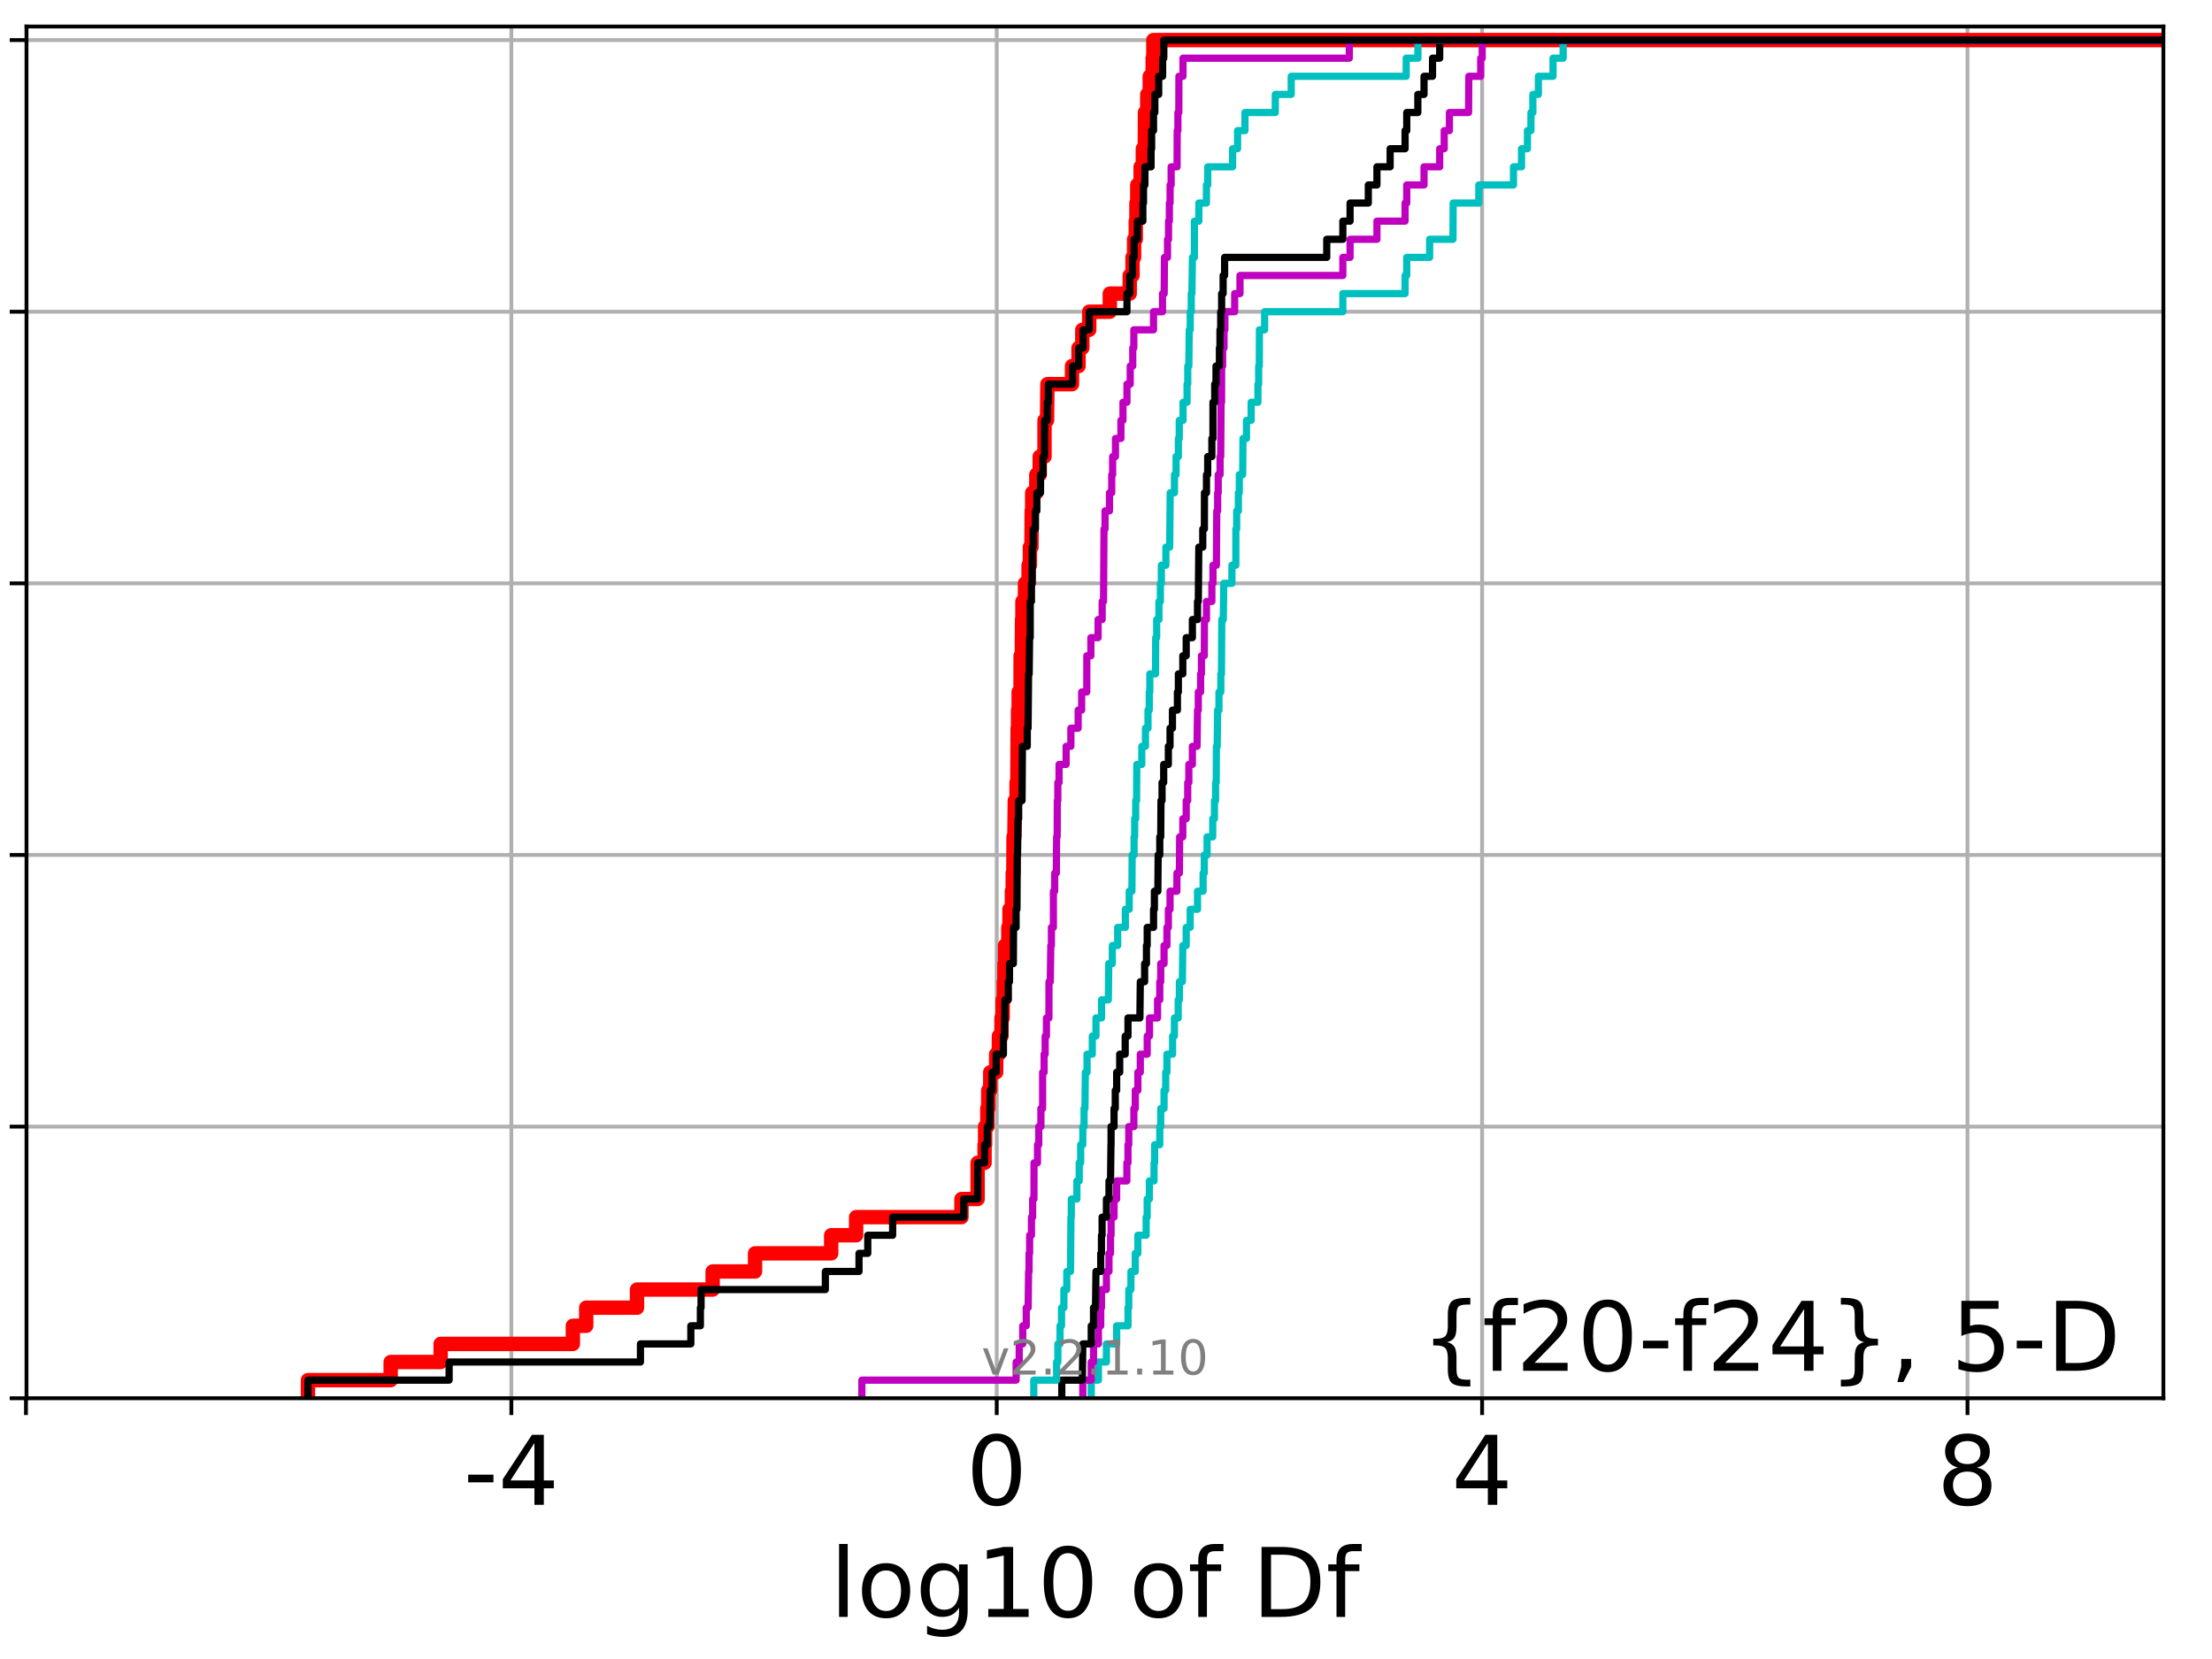 <?xml version="1.0" encoding="utf-8" standalone="no"?>
<!DOCTYPE svg PUBLIC "-//W3C//DTD SVG 1.1//EN"
  "http://www.w3.org/Graphics/SVG/1.1/DTD/svg11.dtd">
<!-- Created with matplotlib (http://matplotlib.org/) -->
<svg height="345.6pt" version="1.1" viewBox="0 0 460.8 345.6" width="460.8pt" xmlns="http://www.w3.org/2000/svg" xmlns:xlink="http://www.w3.org/1999/xlink">
 <defs>
  <style type="text/css">
*{stroke-linecap:butt;stroke-linejoin:round;}
  </style>
 </defs>
 <g id="figure_1">
  <g id="patch_1">
   <path d="M 0 345.6 
L 460.8 345.6 
L 460.8 0 
L 0 0 
z
" style="fill:#ffffff;"/>
  </g>
  <g id="axes_1">
   <g id="patch_2">
    <path d="M 5.52 291.28 
L 450.672 291.28 
L 450.672 5.52 
L 5.52 5.52 
z
" style="fill:#ffffff;"/>
   </g>
   <g id="matplotlib.axis_1">
    <g id="xtick_1">
     <g id="line2d_1">
      <path clip-path="url(#p625736610e)" d="M 5.411 291.28 
L 5.411 5.52 
" style="fill:none;stroke:#b0b0b0;stroke-linecap:square;stroke-width:0.8;"/>
     </g>
     <g id="line2d_2">
      <defs>
       <path d="M 0 0 
L 0 3.5 
" id="m7f0b44d6ed" style="stroke:#000000;stroke-width:0.8;"/>
      </defs>
      <g>
       <use style="stroke:#000000;stroke-width:0.8;" x="5.411" xlink:href="#m7f0b44d6ed" y="291.28"/>
      </g>
     </g>
    </g>
    <g id="xtick_2">
     <g id="line2d_3">
      <path clip-path="url(#p625736610e)" d="M 106.524 291.28 
L 106.524 5.52 
" style="fill:none;stroke:#b0b0b0;stroke-linecap:square;stroke-width:0.8;"/>
     </g>
     <g id="line2d_4">
      <g>
       <use style="stroke:#000000;stroke-width:0.8;" x="106.524" xlink:href="#m7f0b44d6ed" y="291.28"/>
      </g>
     </g>
     <g id="text_1">
      <!-- -4 -->
      <defs>
       <path d="M 4.891 31.391 
L 31.203 31.391 
L 31.203 23.391 
L 4.891 23.391 
z
" id="DejaVuSans-2d"/>
       <path d="M 37.797 64.312 
L 12.891 25.391 
L 37.797 25.391 
z
M 35.203 72.906 
L 47.609 72.906 
L 47.609 25.391 
L 58.016 25.391 
L 58.016 17.188 
L 47.609 17.188 
L 47.609 0 
L 37.797 0 
L 37.797 17.188 
L 4.891 17.188 
L 4.891 26.703 
z
" id="DejaVuSans-34"/>
      </defs>
      <g transform="translate(96.553 313.477)scale(0.2 -0.2)">
       <use xlink:href="#DejaVuSans-2d"/>
       <use x="36.084" xlink:href="#DejaVuSans-34"/>
      </g>
     </g>
    </g>
    <g id="xtick_3">
     <g id="line2d_5">
      <path clip-path="url(#p625736610e)" d="M 207.637 291.28 
L 207.637 5.52 
" style="fill:none;stroke:#b0b0b0;stroke-linecap:square;stroke-width:0.8;"/>
     </g>
     <g id="line2d_6">
      <g>
       <use style="stroke:#000000;stroke-width:0.8;" x="207.637" xlink:href="#m7f0b44d6ed" y="291.28"/>
      </g>
     </g>
     <g id="text_2">
      <!-- 0 -->
      <defs>
       <path d="M 31.781 66.406 
Q 24.172 66.406 20.328 58.906 
Q 16.5 51.422 16.5 36.375 
Q 16.5 21.391 20.328 13.891 
Q 24.172 6.391 31.781 6.391 
Q 39.453 6.391 43.281 13.891 
Q 47.125 21.391 47.125 36.375 
Q 47.125 51.422 43.281 58.906 
Q 39.453 66.406 31.781 66.406 
z
M 31.781 74.219 
Q 44.047 74.219 50.516 64.516 
Q 56.984 54.828 56.984 36.375 
Q 56.984 17.969 50.516 8.266 
Q 44.047 -1.422 31.781 -1.422 
Q 19.531 -1.422 13.062 8.266 
Q 6.594 17.969 6.594 36.375 
Q 6.594 54.828 13.062 64.516 
Q 19.531 74.219 31.781 74.219 
z
" id="DejaVuSans-30"/>
      </defs>
      <g transform="translate(201.274 313.477)scale(0.2 -0.2)">
       <use xlink:href="#DejaVuSans-30"/>
      </g>
     </g>
    </g>
    <g id="xtick_4">
     <g id="line2d_7">
      <path clip-path="url(#p625736610e)" d="M 308.75 291.28 
L 308.75 5.52 
" style="fill:none;stroke:#b0b0b0;stroke-linecap:square;stroke-width:0.8;"/>
     </g>
     <g id="line2d_8">
      <g>
       <use style="stroke:#000000;stroke-width:0.8;" x="308.75" xlink:href="#m7f0b44d6ed" y="291.28"/>
      </g>
     </g>
     <g id="text_3">
      <!-- 4 -->
      <g transform="translate(302.387 313.477)scale(0.2 -0.2)">
       <use xlink:href="#DejaVuSans-34"/>
      </g>
     </g>
    </g>
    <g id="xtick_5">
     <g id="line2d_9">
      <path clip-path="url(#p625736610e)" d="M 409.863 291.28 
L 409.863 5.52 
" style="fill:none;stroke:#b0b0b0;stroke-linecap:square;stroke-width:0.8;"/>
     </g>
     <g id="line2d_10">
      <g>
       <use style="stroke:#000000;stroke-width:0.8;" x="409.863" xlink:href="#m7f0b44d6ed" y="291.28"/>
      </g>
     </g>
     <g id="text_4">
      <!-- 8 -->
      <defs>
       <path d="M 31.781 34.625 
Q 24.75 34.625 20.719 30.859 
Q 16.703 27.094 16.703 20.516 
Q 16.703 13.922 20.719 10.156 
Q 24.75 6.391 31.781 6.391 
Q 38.812 6.391 42.859 10.172 
Q 46.922 13.969 46.922 20.516 
Q 46.922 27.094 42.891 30.859 
Q 38.875 34.625 31.781 34.625 
z
M 21.922 38.812 
Q 15.578 40.375 12.031 44.719 
Q 8.5 49.078 8.5 55.328 
Q 8.5 64.062 14.719 69.141 
Q 20.953 74.219 31.781 74.219 
Q 42.672 74.219 48.875 69.141 
Q 55.078 64.062 55.078 55.328 
Q 55.078 49.078 51.531 44.719 
Q 48 40.375 41.703 38.812 
Q 48.828 37.156 52.797 32.312 
Q 56.781 27.484 56.781 20.516 
Q 56.781 9.906 50.312 4.234 
Q 43.844 -1.422 31.781 -1.422 
Q 19.734 -1.422 13.25 4.234 
Q 6.781 9.906 6.781 20.516 
Q 6.781 27.484 10.781 32.312 
Q 14.797 37.156 21.922 38.812 
z
M 18.312 54.391 
Q 18.312 48.734 21.844 45.562 
Q 25.391 42.391 31.781 42.391 
Q 38.141 42.391 41.719 45.562 
Q 45.312 48.734 45.312 54.391 
Q 45.312 60.062 41.719 63.234 
Q 38.141 66.406 31.781 66.406 
Q 25.391 66.406 21.844 63.234 
Q 18.312 60.062 18.312 54.391 
z
" id="DejaVuSans-38"/>
      </defs>
      <g transform="translate(403.5 313.477)scale(0.2 -0.2)">
       <use xlink:href="#DejaVuSans-38"/>
      </g>
     </g>
    </g>
    <g id="text_5">
     <!-- log10 of Df -->
     <defs>
      <path d="M 9.422 75.984 
L 18.406 75.984 
L 18.406 0 
L 9.422 0 
z
" id="DejaVuSans-6c"/>
      <path d="M 30.609 48.391 
Q 23.391 48.391 19.188 42.75 
Q 14.984 37.109 14.984 27.297 
Q 14.984 17.484 19.156 11.844 
Q 23.344 6.203 30.609 6.203 
Q 37.797 6.203 41.984 11.859 
Q 46.188 17.531 46.188 27.297 
Q 46.188 37.016 41.984 42.703 
Q 37.797 48.391 30.609 48.391 
z
M 30.609 56 
Q 42.328 56 49.016 48.375 
Q 55.719 40.766 55.719 27.297 
Q 55.719 13.875 49.016 6.219 
Q 42.328 -1.422 30.609 -1.422 
Q 18.844 -1.422 12.172 6.219 
Q 5.516 13.875 5.516 27.297 
Q 5.516 40.766 12.172 48.375 
Q 18.844 56 30.609 56 
z
" id="DejaVuSans-6f"/>
      <path d="M 45.406 27.984 
Q 45.406 37.75 41.375 43.109 
Q 37.359 48.484 30.078 48.484 
Q 22.859 48.484 18.828 43.109 
Q 14.797 37.75 14.797 27.984 
Q 14.797 18.266 18.828 12.891 
Q 22.859 7.516 30.078 7.516 
Q 37.359 7.516 41.375 12.891 
Q 45.406 18.266 45.406 27.984 
z
M 54.391 6.781 
Q 54.391 -7.172 48.188 -13.984 
Q 42 -20.797 29.203 -20.797 
Q 24.469 -20.797 20.266 -20.094 
Q 16.062 -19.391 12.109 -17.922 
L 12.109 -9.188 
Q 16.062 -11.328 19.922 -12.344 
Q 23.781 -13.375 27.781 -13.375 
Q 36.625 -13.375 41.016 -8.766 
Q 45.406 -4.156 45.406 5.172 
L 45.406 9.625 
Q 42.625 4.781 38.281 2.391 
Q 33.938 0 27.875 0 
Q 17.828 0 11.672 7.656 
Q 5.516 15.328 5.516 27.984 
Q 5.516 40.672 11.672 48.328 
Q 17.828 56 27.875 56 
Q 33.938 56 38.281 53.609 
Q 42.625 51.219 45.406 46.391 
L 45.406 54.688 
L 54.391 54.688 
z
" id="DejaVuSans-67"/>
      <path d="M 12.406 8.297 
L 28.516 8.297 
L 28.516 63.922 
L 10.984 60.406 
L 10.984 69.391 
L 28.422 72.906 
L 38.281 72.906 
L 38.281 8.297 
L 54.391 8.297 
L 54.391 0 
L 12.406 0 
z
" id="DejaVuSans-31"/>
      <path id="DejaVuSans-20"/>
      <path d="M 37.109 75.984 
L 37.109 68.5 
L 28.516 68.5 
Q 23.688 68.5 21.797 66.547 
Q 19.922 64.594 19.922 59.516 
L 19.922 54.688 
L 34.719 54.688 
L 34.719 47.703 
L 19.922 47.703 
L 19.922 0 
L 10.891 0 
L 10.891 47.703 
L 2.297 47.703 
L 2.297 54.688 
L 10.891 54.688 
L 10.891 58.5 
Q 10.891 67.625 15.141 71.797 
Q 19.391 75.984 28.609 75.984 
z
" id="DejaVuSans-66"/>
      <path d="M 19.672 64.797 
L 19.672 8.109 
L 31.594 8.109 
Q 46.688 8.109 53.688 14.938 
Q 60.688 21.781 60.688 36.531 
Q 60.688 51.172 53.688 57.984 
Q 46.688 64.797 31.594 64.797 
z
M 9.812 72.906 
L 30.078 72.906 
Q 51.266 72.906 61.172 64.094 
Q 71.094 55.281 71.094 36.531 
Q 71.094 17.672 61.125 8.828 
Q 51.172 0 30.078 0 
L 9.812 0 
z
" id="DejaVuSans-44"/>
     </defs>
     <g transform="translate(172.91 336.833)scale(0.2 -0.2)">
      <use xlink:href="#DejaVuSans-6c"/>
      <use x="27.783" xlink:href="#DejaVuSans-6f"/>
      <use x="88.965" xlink:href="#DejaVuSans-67"/>
      <use x="152.441" xlink:href="#DejaVuSans-31"/>
      <use x="216.064" xlink:href="#DejaVuSans-30"/>
      <use x="279.688" xlink:href="#DejaVuSans-20"/>
      <use x="311.475" xlink:href="#DejaVuSans-6f"/>
      <use x="372.656" xlink:href="#DejaVuSans-66"/>
      <use x="407.861" xlink:href="#DejaVuSans-20"/>
      <use x="439.648" xlink:href="#DejaVuSans-44"/>
      <use x="516.65" xlink:href="#DejaVuSans-66"/>
     </g>
    </g>
   </g>
   <g id="matplotlib.axis_2">
    <g id="ytick_1">
     <g id="line2d_11">
      <path clip-path="url(#p625736610e)" d="M 5.52 291.28 
L 450.672 291.28 
" style="fill:none;stroke:#b0b0b0;stroke-linecap:square;stroke-width:0.8;"/>
     </g>
     <g id="line2d_12">
      <defs>
       <path d="M 0 0 
L -3.5 0 
" id="me20fbc416d" style="stroke:#000000;stroke-width:0.8;"/>
      </defs>
      <g>
       <use style="stroke:#000000;stroke-width:0.8;" x="5.52" xlink:href="#me20fbc416d" y="291.28"/>
      </g>
     </g>
    </g>
    <g id="ytick_2">
     <g id="line2d_13">
      <path clip-path="url(#p625736610e)" d="M 5.52 234.694 
L 450.672 234.694 
" style="fill:none;stroke:#b0b0b0;stroke-linecap:square;stroke-width:0.8;"/>
     </g>
     <g id="line2d_14">
      <g>
       <use style="stroke:#000000;stroke-width:0.8;" x="5.52" xlink:href="#me20fbc416d" y="234.694"/>
      </g>
     </g>
    </g>
    <g id="ytick_3">
     <g id="line2d_15">
      <path clip-path="url(#p625736610e)" d="M 5.52 178.108 
L 450.672 178.108 
" style="fill:none;stroke:#b0b0b0;stroke-linecap:square;stroke-width:0.8;"/>
     </g>
     <g id="line2d_16">
      <g>
       <use style="stroke:#000000;stroke-width:0.8;" x="5.52" xlink:href="#me20fbc416d" y="178.108"/>
      </g>
     </g>
    </g>
    <g id="ytick_4">
     <g id="line2d_17">
      <path clip-path="url(#p625736610e)" d="M 5.52 121.522 
L 450.672 121.522 
" style="fill:none;stroke:#b0b0b0;stroke-linecap:square;stroke-width:0.8;"/>
     </g>
     <g id="line2d_18">
      <g>
       <use style="stroke:#000000;stroke-width:0.8;" x="5.52" xlink:href="#me20fbc416d" y="121.522"/>
      </g>
     </g>
    </g>
    <g id="ytick_5">
     <g id="line2d_19">
      <path clip-path="url(#p625736610e)" d="M 5.52 64.935 
L 450.672 64.935 
" style="fill:none;stroke:#b0b0b0;stroke-linecap:square;stroke-width:0.8;"/>
     </g>
     <g id="line2d_20">
      <g>
       <use style="stroke:#000000;stroke-width:0.8;" x="5.52" xlink:href="#me20fbc416d" y="64.935"/>
      </g>
     </g>
    </g>
    <g id="ytick_6">
     <g id="line2d_21">
      <path clip-path="url(#p625736610e)" d="M 5.52 8.349 
L 450.672 8.349 
" style="fill:none;stroke:#b0b0b0;stroke-linecap:square;stroke-width:0.8;"/>
     </g>
     <g id="line2d_22">
      <g>
       <use style="stroke:#000000;stroke-width:0.8;" x="5.52" xlink:href="#me20fbc416d" y="8.349"/>
      </g>
     </g>
    </g>
   </g>
   <g id="line2d_23">
    <path clip-path="url(#p625736610e)" d="M 64.151 291.28 
L 64.151 287.508 
L 81.385 287.508 
L 81.385 283.735 
L 91.796 283.735 
L 91.796 279.963 
L 119.338 279.963 
L 119.338 276.19 
L 122.115 276.19 
L 122.115 272.418 
L 132.701 272.418 
L 132.701 268.646 
L 148.458 268.646 
L 148.458 264.873 
L 157.289 264.873 
L 157.289 261.101 
L 173.151 261.101 
L 173.151 257.328 
L 178.346 257.328 
L 178.346 253.556 
L 200.291 253.556 
L 200.291 249.783 
L 203.653 249.783 
L 203.656 242.239 
L 205.103 242.239 
L 205.103 238.466 
L 205.217 238.466 
L 205.217 234.694 
L 205.676 234.694 
L 205.676 230.921 
L 205.87 230.921 
L 205.87 227.149 
L 206.285 227.149 
L 206.285 223.377 
L 207.518 223.377 
L 207.518 219.604 
L 208.089 219.604 
L 208.089 215.832 
L 208.629 215.832 
L 208.629 212.059 
L 208.875 212.059 
L 208.875 208.287 
L 209.13 208.287 
L 209.13 204.515 
L 209.243 204.515 
L 209.243 200.742 
L 209.361 200.742 
L 209.361 196.97 
L 210.053 196.97 
L 210.053 193.197 
L 210.299 193.197 
L 210.299 189.425 
L 210.798 189.425 
L 210.798 185.653 
L 210.97 185.653 
L 210.97 181.88 
L 211.101 181.88 
L 211.143 174.335 
L 211.318 174.335 
L 211.401 166.79 
L 211.768 166.79 
L 211.768 163.018 
L 211.928 163.018 
L 211.996 151.701 
L 212.079 151.701 
L 212.079 147.928 
L 212.206 147.928 
L 212.206 144.156 
L 212.606 144.156 
L 212.612 136.611 
L 212.867 136.611 
L 212.912 129.066 
L 212.99 129.066 
L 212.99 125.294 
L 213.527 125.294 
L 213.527 121.522 
L 214.272 121.522 
L 214.272 117.749 
L 214.547 117.749 
L 214.547 113.977 
L 214.871 113.977 
L 214.921 106.432 
L 215.026 106.432 
L 215.026 102.66 
L 215.884 102.66 
L 215.884 98.887 
L 216.594 98.887 
L 216.594 95.115 
L 217.588 95.115 
L 217.591 87.57 
L 218.115 87.57 
L 218.194 80.025 
L 223.322 80.025 
L 223.322 76.253 
L 224.678 76.253 
L 224.678 72.48 
L 225.465 72.48 
L 225.465 68.708 
L 226.909 68.708 
L 226.909 64.935 
L 231.196 64.935 
L 231.196 61.163 
L 235.343 61.163 
L 235.343 57.391 
L 235.928 57.391 
L 235.928 53.618 
L 236.255 53.618 
L 236.255 49.846 
L 236.602 49.846 
L 236.602 46.073 
L 236.742 46.073 
L 236.742 42.301 
L 236.916 42.301 
L 236.916 38.529 
L 237.618 38.529 
L 237.618 34.756 
L 238.075 34.756 
L 238.075 30.984 
L 238.482 30.984 
L 238.519 23.439 
L 238.996 23.439 
L 238.996 19.667 
L 239.513 19.667 
L 239.513 15.894 
L 240.125 15.894 
L 240.125 12.122 
L 240.264 12.122 
L 240.264 8.349 
L 240.264 8.349 
L 450.672 8.349 
L 450.672 8.349 
" style="fill:none;stroke:#ff0000;stroke-linecap:square;stroke-width:3;"/>
   </g>
   <g id="line2d_24">
    <path clip-path="url(#p625736610e)" d="M 227.324 291.28 
L 227.324 287.508 
L 228.823 287.508 
L 228.823 283.735 
L 230.488 283.735 
L 230.488 279.963 
L 232.622 279.963 
L 232.622 276.19 
L 234.985 276.19 
L 234.985 272.418 
L 235.145 272.418 
L 235.145 268.646 
L 235.594 268.646 
L 235.594 264.873 
L 236.496 264.873 
L 236.496 261.101 
L 237.039 261.101 
L 237.039 257.328 
L 238.765 257.328 
L 238.765 253.556 
L 238.982 253.556 
L 238.982 249.783 
L 239.433 249.783 
L 239.433 246.011 
L 240.406 246.011 
L 240.406 242.239 
L 240.536 242.239 
L 240.536 238.466 
L 241.602 238.466 
L 241.602 234.694 
L 241.802 234.694 
L 241.802 230.921 
L 242.493 230.921 
L 242.493 227.149 
L 242.835 227.149 
L 242.835 223.377 
L 243.096 223.377 
L 243.096 219.604 
L 244.272 219.604 
L 244.272 215.832 
L 244.651 215.832 
L 244.651 212.059 
L 245.441 212.059 
L 245.441 208.287 
L 245.686 208.287 
L 245.686 204.515 
L 246.309 204.515 
L 246.4 196.97 
L 247.109 196.97 
L 247.109 193.197 
L 247.942 193.197 
L 247.942 189.425 
L 249.464 189.425 
L 249.464 185.653 
L 250.632 185.653 
L 250.632 181.88 
L 250.876 181.88 
L 250.876 178.108 
L 251.457 178.108 
L 251.457 174.335 
L 252.631 174.335 
L 252.631 170.563 
L 252.993 170.563 
L 252.993 166.79 
L 253.23 166.79 
L 253.23 163.018 
L 253.362 163.018 
L 253.401 155.473 
L 253.564 155.473 
L 253.662 147.928 
L 253.935 147.928 
L 253.935 144.156 
L 254.32 144.156 
L 254.32 140.384 
L 254.452 140.384 
L 254.522 129.066 
L 254.836 129.066 
L 254.937 121.522 
L 256.63 121.522 
L 256.63 117.749 
L 257.446 117.749 
L 257.452 110.204 
L 257.625 110.204 
L 257.625 106.432 
L 257.975 106.432 
L 257.975 102.66 
L 258.171 102.66 
L 258.171 98.887 
L 258.868 98.887 
L 258.937 91.342 
L 259.67 91.342 
L 259.67 87.57 
L 260.64 87.57 
L 260.64 83.797 
L 262.051 83.797 
L 262.051 80.025 
L 262.203 80.025 
L 262.203 76.253 
L 262.336 76.253 
L 262.362 68.708 
L 263.442 68.708 
L 263.442 64.935 
L 279.737 64.935 
L 279.737 61.163 
L 292.703 61.163 
L 292.703 57.391 
L 293.054 57.391 
L 293.054 53.618 
L 297.82 53.618 
L 297.82 49.846 
L 302.682 49.846 
L 302.719 42.301 
L 308.067 42.301 
L 308.067 38.529 
L 315.285 38.529 
L 315.285 34.756 
L 316.965 34.756 
L 316.965 30.984 
L 318.193 30.984 
L 318.193 27.211 
L 318.923 27.211 
L 318.923 23.439 
L 319.324 23.439 
L 319.324 19.667 
L 320.476 19.667 
L 320.476 15.894 
L 323.527 15.894 
L 323.527 12.122 
L 325.634 12.122 
L 325.634 8.349 
L 325.634 8.349 
L 450.672 8.349 
L 450.672 8.349 
" style="fill:none;stroke:#00bfbf;stroke-linecap:square;stroke-width:1.5;"/>
   </g>
   <g id="line2d_25">
    <path clip-path="url(#p625736610e)" d="M 225.57 291.28 
L 225.57 287.508 
L 227.324 287.508 
L 227.324 283.735 
L 227.799 283.735 
L 227.799 279.963 
L 228.823 279.963 
L 228.823 276.19 
L 229.301 276.19 
L 229.301 272.418 
L 229.455 272.418 
L 229.455 268.646 
L 230.488 268.646 
L 230.488 264.873 
L 231.021 264.873 
L 231.021 261.101 
L 231.343 261.101 
L 231.343 257.328 
L 231.458 257.328 
L 231.458 253.556 
L 232.077 253.556 
L 232.077 249.783 
L 232.622 249.783 
L 232.622 246.011 
L 234.749 246.011 
L 234.749 242.239 
L 234.979 242.239 
L 234.979 238.466 
L 235.145 238.466 
L 235.145 234.694 
L 236.204 234.694 
L 236.204 230.921 
L 236.496 230.921 
L 236.496 227.149 
L 237.039 227.149 
L 237.039 223.377 
L 237.547 223.377 
L 237.547 219.604 
L 238.982 219.604 
L 238.982 215.832 
L 239.462 215.832 
L 239.462 212.059 
L 241.136 212.059 
L 241.136 208.287 
L 241.602 208.287 
L 241.602 204.515 
L 241.802 204.515 
L 241.802 200.742 
L 242.493 200.742 
L 242.493 196.97 
L 243.096 196.97 
L 243.096 193.197 
L 243.392 193.197 
L 243.392 189.425 
L 243.739 189.425 
L 243.739 185.653 
L 245.174 185.653 
L 245.174 181.88 
L 245.686 181.88 
L 245.744 174.335 
L 246.4 174.335 
L 246.4 170.563 
L 247.109 170.563 
L 247.109 166.79 
L 247.426 166.79 
L 247.426 163.018 
L 247.659 163.018 
L 247.659 159.246 
L 248.395 159.246 
L 248.395 155.473 
L 249.365 155.473 
L 249.464 147.928 
L 249.627 147.928 
L 249.627 144.156 
L 250.109 144.156 
L 250.109 140.384 
L 250.28 140.384 
L 250.28 136.611 
L 250.876 136.611 
L 250.914 129.066 
L 251.332 129.066 
L 251.332 125.294 
L 252.455 125.294 
L 252.455 121.522 
L 252.685 121.522 
L 252.685 117.749 
L 253.401 117.749 
L 253.474 106.432 
L 253.662 106.432 
L 253.662 102.66 
L 253.779 102.66 
L 253.779 98.887 
L 254.159 98.887 
L 254.159 95.115 
L 254.297 95.115 
L 254.366 83.797 
L 254.479 83.797 
L 254.49 76.253 
L 254.7 76.253 
L 254.7 72.48 
L 254.986 72.48 
L 254.986 68.708 
L 255.169 68.708 
L 255.169 64.935 
L 257.205 64.935 
L 257.205 61.163 
L 258.31 61.163 
L 258.31 57.391 
L 279.737 57.391 
L 279.737 53.618 
L 281.244 53.618 
L 281.244 49.846 
L 286.842 49.846 
L 286.842 46.073 
L 292.703 46.073 
L 292.703 42.301 
L 293.054 42.301 
L 293.054 38.529 
L 296.65 38.529 
L 296.65 34.756 
L 299.916 34.756 
L 299.916 30.984 
L 300.854 30.984 
L 300.854 27.211 
L 301.938 27.211 
L 301.938 23.439 
L 305.929 23.439 
L 305.98 15.894 
L 308.456 15.894 
L 308.456 12.122 
L 308.771 12.122 
L 308.771 8.349 
L 308.771 8.349 
L 450.672 8.349 
L 450.672 8.349 
" style="fill:none;stroke:#bf00bf;stroke-linecap:square;stroke-width:1.5;"/>
   </g>
   <g id="line2d_26">
    <path clip-path="url(#p625736610e)" d="M 221.19 291.28 
L 221.19 287.508 
L 225.474 287.508 
L 225.57 279.963 
L 227.324 279.963 
L 227.324 276.19 
L 227.799 276.19 
L 227.799 272.418 
L 228.212 272.418 
L 228.313 264.873 
L 229.301 264.873 
L 229.301 261.101 
L 229.455 261.101 
L 229.455 257.328 
L 229.587 257.328 
L 229.587 253.556 
L 230.488 253.556 
L 230.488 249.783 
L 231.021 249.783 
L 231.021 246.011 
L 231.343 246.011 
L 231.435 238.466 
L 231.458 238.466 
L 231.458 234.694 
L 232.077 234.694 
L 232.077 230.921 
L 232.33 230.921 
L 232.33 227.149 
L 232.622 227.149 
L 232.622 223.377 
L 233.255 223.377 
L 233.255 219.604 
L 234.398 219.604 
L 234.398 215.832 
L 234.979 215.832 
L 234.979 212.059 
L 237.46 212.059 
L 237.547 204.515 
L 238.447 204.515 
L 238.447 200.742 
L 238.827 200.742 
L 238.827 196.97 
L 238.982 196.97 
L 238.982 193.197 
L 240.307 193.197 
L 240.307 189.425 
L 240.481 189.425 
L 240.481 185.653 
L 241.202 185.653 
L 241.268 178.108 
L 241.602 178.108 
L 241.602 174.335 
L 241.802 174.335 
L 241.852 166.79 
L 242.076 166.79 
L 242.076 163.018 
L 242.418 163.018 
L 242.418 159.246 
L 243.392 159.246 
L 243.392 155.473 
L 243.739 155.473 
L 243.739 151.701 
L 244.242 151.701 
L 244.242 147.928 
L 245.279 147.928 
L 245.279 144.156 
L 245.478 144.156 
L 245.478 140.384 
L 246.4 140.384 
L 246.4 136.611 
L 247.109 136.611 
L 247.109 132.839 
L 248.395 132.839 
L 248.395 129.066 
L 249.464 129.066 
L 249.464 125.294 
L 249.627 125.294 
L 249.736 113.977 
L 250.557 113.977 
L 250.557 110.204 
L 250.895 110.204 
L 250.914 102.66 
L 251.332 102.66 
L 251.332 98.887 
L 251.585 98.887 
L 251.585 95.115 
L 252.455 95.115 
L 252.455 91.342 
L 252.677 91.342 
L 252.685 83.797 
L 253.048 83.797 
L 253.048 80.025 
L 253.315 80.025 
L 253.315 76.253 
L 254.026 76.253 
L 254.026 72.48 
L 254.141 72.48 
L 254.141 68.708 
L 254.297 68.708 
L 254.297 64.935 
L 254.49 64.935 
L 254.49 61.163 
L 254.8 61.163 
L 254.8 57.391 
L 255.11 57.391 
L 255.11 53.618 
L 276.386 53.618 
L 276.386 49.846 
L 279.737 49.846 
L 279.737 46.073 
L 281.244 46.073 
L 281.244 42.301 
L 285.046 42.301 
L 285.046 38.529 
L 286.842 38.529 
L 286.842 34.756 
L 289.591 34.756 
L 289.591 30.984 
L 292.703 30.984 
L 292.703 27.211 
L 293.054 27.211 
L 293.054 23.439 
L 295.362 23.439 
L 295.362 19.667 
L 296.65 19.667 
L 296.65 15.894 
L 298.422 15.894 
L 298.422 12.122 
L 299.916 12.122 
L 299.916 8.349 
L 299.916 8.349 
L 450.672 8.349 
L 450.672 8.349 
" style="fill:none;stroke:#000000;stroke-linecap:square;stroke-width:1.5;"/>
   </g>
   <g id="line2d_27">
    <path clip-path="url(#p625736610e)" d="M 215.355 291.28 
L 215.355 287.508 
L 220.113 287.508 
L 220.113 283.735 
L 220.377 283.735 
L 220.377 279.963 
L 220.825 279.963 
L 220.825 276.19 
L 221.134 276.19 
L 221.134 272.418 
L 221.628 272.418 
L 221.628 268.646 
L 222.234 268.646 
L 222.234 264.873 
L 223.009 264.873 
L 223.096 253.556 
L 223.173 253.556 
L 223.173 249.783 
L 224.336 249.783 
L 224.336 246.011 
L 224.827 246.011 
L 224.827 242.239 
L 225.122 242.239 
L 225.122 238.466 
L 225.57 238.466 
L 225.57 234.694 
L 225.831 234.694 
L 225.831 230.921 
L 226.018 230.921 
L 226.093 223.377 
L 226.458 223.377 
L 226.458 219.604 
L 227.546 219.604 
L 227.546 215.832 
L 228.313 215.832 
L 228.313 212.059 
L 229.474 212.059 
L 229.474 208.287 
L 230.887 208.287 
L 230.975 200.742 
L 231.718 200.742 
L 231.718 196.97 
L 232.831 196.97 
L 232.831 193.197 
L 234.431 193.197 
L 234.431 189.425 
L 235.238 189.425 
L 235.238 185.653 
L 235.8 185.653 
L 235.846 178.108 
L 236.249 178.108 
L 236.249 174.335 
L 236.372 174.335 
L 236.372 170.563 
L 236.587 170.563 
L 236.587 166.79 
L 236.77 166.79 
L 236.82 159.246 
L 237.854 159.246 
L 237.854 155.473 
L 238.622 155.473 
L 238.622 151.701 
L 239.148 151.701 
L 239.148 147.928 
L 239.413 147.928 
L 239.413 144.156 
L 239.532 144.156 
L 239.532 140.384 
L 240.719 140.384 
L 240.755 132.839 
L 240.958 132.839 
L 240.958 129.066 
L 241.43 129.066 
L 241.43 125.294 
L 241.731 125.294 
L 241.731 121.522 
L 241.93 121.522 
L 241.93 117.749 
L 242.876 117.749 
L 242.876 113.977 
L 243.671 113.977 
L 243.771 102.66 
L 244.66 102.66 
L 244.66 98.887 
L 244.998 98.887 
L 244.998 95.115 
L 245.478 95.115 
L 245.478 91.342 
L 245.663 91.342 
L 245.663 87.57 
L 246.454 87.57 
L 246.454 83.797 
L 247.288 83.797 
L 247.288 80.025 
L 247.433 80.025 
L 247.433 76.253 
L 247.655 76.253 
L 247.742 68.708 
L 247.951 68.708 
L 247.951 64.935 
L 248.163 64.935 
L 248.163 61.163 
L 248.301 61.163 
L 248.406 53.618 
L 248.812 53.618 
L 248.817 46.073 
L 249.743 46.073 
L 249.743 42.301 
L 251.323 42.301 
L 251.323 38.529 
L 251.593 38.529 
L 251.593 34.756 
L 256.777 34.756 
L 256.777 30.984 
L 257.81 30.984 
L 257.81 27.211 
L 259.346 27.211 
L 259.346 23.439 
L 265.665 23.439 
L 265.665 19.667 
L 268.985 19.667 
L 268.985 15.894 
L 292.941 15.894 
L 292.941 12.122 
L 295.381 12.122 
L 295.381 8.349 
L 295.381 8.349 
L 450.672 8.349 
L 450.672 8.349 
" style="fill:none;stroke:#00bfbf;stroke-linecap:square;stroke-width:1.5;"/>
   </g>
   <g id="line2d_28">
    <path clip-path="url(#p625736610e)" d="M 179.542 291.28 
L 179.542 287.508 
L 211.685 287.508 
L 211.685 283.735 
L 212.323 283.735 
L 212.323 279.963 
L 213.059 279.963 
L 213.059 276.19 
L 213.786 276.19 
L 213.786 272.418 
L 214.18 272.418 
L 214.272 264.873 
L 214.373 264.873 
L 214.373 261.101 
L 214.493 261.101 
L 214.493 257.328 
L 214.871 257.328 
L 214.871 253.556 
L 215.123 253.556 
L 215.123 249.783 
L 215.393 249.783 
L 215.409 242.239 
L 216.13 242.239 
L 216.13 238.466 
L 216.393 238.466 
L 216.393 234.694 
L 216.839 234.694 
L 216.839 230.921 
L 217.197 230.921 
L 217.2 223.377 
L 217.507 223.377 
L 217.507 219.604 
L 217.724 219.604 
L 217.724 215.832 
L 217.996 215.832 
L 217.996 212.059 
L 218.512 212.059 
L 218.527 204.515 
L 218.796 204.515 
L 218.901 196.97 
L 219.03 196.97 
L 219.03 193.197 
L 219.441 193.197 
L 219.446 185.653 
L 219.712 185.653 
L 219.712 181.88 
L 220.058 181.88 
L 220.113 174.335 
L 220.231 174.335 
L 220.26 166.79 
L 220.367 166.79 
L 220.367 163.018 
L 220.621 163.018 
L 220.621 159.246 
L 222.093 159.246 
L 222.093 155.473 
L 223.082 155.473 
L 223.082 151.701 
L 224.599 151.701 
L 224.599 147.928 
L 225.328 147.928 
L 225.328 144.156 
L 226.393 144.156 
L 226.409 136.611 
L 227.251 136.611 
L 227.251 132.839 
L 228.751 132.839 
L 228.751 129.066 
L 229.601 129.066 
L 229.601 125.294 
L 229.882 125.294 
L 229.987 110.204 
L 230.199 110.204 
L 230.199 106.432 
L 231.121 106.432 
L 231.121 102.66 
L 231.593 102.66 
L 231.593 98.887 
L 231.783 98.887 
L 231.783 95.115 
L 232.375 95.115 
L 232.375 91.342 
L 233.508 91.342 
L 233.508 87.57 
L 233.935 87.57 
L 233.935 83.797 
L 234.768 83.797 
L 234.768 80.025 
L 235.445 80.025 
L 235.445 76.253 
L 235.974 76.253 
L 235.974 72.48 
L 236.197 72.48 
L 236.197 68.708 
L 240.301 68.708 
L 240.301 64.935 
L 242.171 64.935 
L 242.171 61.163 
L 242.523 61.163 
L 242.575 53.618 
L 243.215 53.618 
L 243.215 49.846 
L 243.427 49.846 
L 243.427 46.073 
L 243.6 46.073 
L 243.6 42.301 
L 243.749 42.301 
L 243.749 38.529 
L 243.969 38.529 
L 243.969 34.756 
L 245.205 34.756 
L 245.229 27.211 
L 245.376 27.211 
L 245.376 23.439 
L 245.569 23.439 
L 245.59 15.894 
L 246.438 15.894 
L 246.438 12.122 
L 281.087 12.122 
L 281.087 8.349 
L 281.087 8.349 
L 450.672 8.349 
L 450.672 8.349 
" style="fill:none;stroke:#bf00bf;stroke-linecap:square;stroke-width:1.5;"/>
   </g>
   <g id="line2d_29">
    <path clip-path="url(#p625736610e)" d="M 64.151 291.28 
L 64.151 287.508 
L 93.56 287.508 
L 93.56 283.735 
L 133.415 283.735 
L 133.415 279.963 
L 143.913 279.963 
L 143.913 276.19 
L 145.904 276.19 
L 145.904 272.418 
L 146.043 272.418 
L 146.043 268.646 
L 171.936 268.646 
L 171.936 264.873 
L 178.947 264.873 
L 178.947 261.101 
L 180.771 261.101 
L 180.771 257.328 
L 185.953 257.328 
L 185.953 253.556 
L 200.754 253.556 
L 200.754 249.783 
L 203.656 249.783 
L 203.69 242.239 
L 205.103 242.239 
L 205.103 238.466 
L 205.676 238.466 
L 205.676 234.694 
L 206.175 234.694 
L 206.285 227.149 
L 206.674 227.149 
L 206.674 223.377 
L 207.518 223.377 
L 207.518 219.604 
L 209.03 219.604 
L 209.03 215.832 
L 209.243 215.832 
L 209.338 208.287 
L 210.053 208.287 
L 210.053 204.515 
L 210.299 204.515 
L 210.299 200.742 
L 211.101 200.742 
L 211.143 193.197 
L 211.669 193.197 
L 211.669 189.425 
L 211.85 189.425 
L 211.914 178.108 
L 211.969 178.108 
L 212.079 170.563 
L 212.206 170.563 
L 212.206 166.79 
L 212.912 166.79 
L 212.99 155.473 
L 214.001 155.473 
L 214.001 151.701 
L 214.166 151.701 
L 214.272 140.384 
L 214.398 140.384 
L 214.482 132.839 
L 214.614 132.839 
L 214.621 125.294 
L 214.871 125.294 
L 214.871 121.522 
L 215.011 121.522 
L 215.037 113.977 
L 215.234 113.977 
L 215.234 110.204 
L 215.694 110.204 
L 215.694 106.432 
L 215.994 106.432 
L 215.994 102.66 
L 216.76 102.66 
L 216.76 98.887 
L 217.283 98.887 
L 217.283 95.115 
L 217.59 95.115 
L 217.6 87.57 
L 218.17 87.57 
L 218.17 83.797 
L 218.392 83.797 
L 218.392 80.025 
L 223.426 80.025 
L 223.426 76.253 
L 224.703 76.253 
L 224.703 72.48 
L 225.642 72.48 
L 225.642 68.708 
L 226.909 68.708 
L 226.909 64.935 
L 234.768 64.935 
L 234.768 61.163 
L 235.343 61.163 
L 235.343 57.391 
L 235.928 57.391 
L 235.928 53.618 
L 236.255 53.618 
L 236.255 49.846 
L 236.948 49.846 
L 236.948 46.073 
L 238.075 46.073 
L 238.075 42.301 
L 238.212 42.301 
L 238.212 38.529 
L 238.507 38.529 
L 238.507 34.756 
L 239.787 34.756 
L 239.787 30.984 
L 239.906 30.984 
L 239.906 27.211 
L 240.301 27.211 
L 240.301 23.439 
L 240.576 23.439 
L 240.576 19.667 
L 241.381 19.667 
L 241.381 15.894 
L 242.194 15.894 
L 242.194 12.122 
L 242.443 12.122 
L 242.443 8.349 
L 242.443 8.349 
L 450.672 8.349 
L 450.672 8.349 
" style="fill:none;stroke:#000000;stroke-linecap:square;stroke-width:1.5;"/>
   </g>
   <g id="patch_3">
    <path d="M 5.52 291.28 
L 5.52 5.52 
" style="fill:none;stroke:#000000;stroke-linecap:square;stroke-linejoin:miter;stroke-width:0.8;"/>
   </g>
   <g id="patch_4">
    <path d="M 450.672 291.28 
L 450.672 5.52 
" style="fill:none;stroke:#000000;stroke-linecap:square;stroke-linejoin:miter;stroke-width:0.8;"/>
   </g>
   <g id="patch_5">
    <path d="M 5.52 291.28 
L 450.672 291.28 
" style="fill:none;stroke:#000000;stroke-linecap:square;stroke-linejoin:miter;stroke-width:0.8;"/>
   </g>
   <g id="patch_6">
    <path d="M 5.52 5.52 
L 450.672 5.52 
" style="fill:none;stroke:#000000;stroke-linecap:square;stroke-linejoin:miter;stroke-width:0.8;"/>
   </g>
   <g id="text_6">
    <!-- {f20-f24}, 5-D -->
    <defs>
     <path d="M 51.125 -9.281 
L 51.125 -16.312 
L 48.094 -16.312 
Q 35.938 -16.312 31.812 -12.688 
Q 27.688 -9.078 27.688 1.703 
L 27.688 13.375 
Q 27.688 20.75 25.047 23.578 
Q 22.406 26.422 15.484 26.422 
L 12.5 26.422 
L 12.5 33.406 
L 15.484 33.406 
Q 22.469 33.406 25.078 36.203 
Q 27.688 39.016 27.688 46.297 
L 27.688 58.016 
Q 27.688 68.797 31.812 72.391 
Q 35.938 75.984 48.094 75.984 
L 51.125 75.984 
L 51.125 69 
L 47.797 69 
Q 40.922 69 38.812 66.844 
Q 36.719 64.703 36.719 57.812 
L 36.719 45.703 
Q 36.719 38.031 34.5 34.562 
Q 32.281 31.109 26.906 29.891 
Q 32.328 28.562 34.516 25.094 
Q 36.719 21.625 36.719 14.016 
L 36.719 1.906 
Q 36.719 -4.984 38.812 -7.125 
Q 40.922 -9.281 47.797 -9.281 
z
" id="DejaVuSans-7b"/>
     <path d="M 19.188 8.297 
L 53.609 8.297 
L 53.609 0 
L 7.328 0 
L 7.328 8.297 
Q 12.938 14.109 22.625 23.891 
Q 32.328 33.688 34.812 36.531 
Q 39.547 41.844 41.422 45.531 
Q 43.312 49.219 43.312 52.781 
Q 43.312 58.594 39.234 62.25 
Q 35.156 65.922 28.609 65.922 
Q 23.969 65.922 18.812 64.312 
Q 13.672 62.703 7.812 59.422 
L 7.812 69.391 
Q 13.766 71.781 18.938 73 
Q 24.125 74.219 28.422 74.219 
Q 39.75 74.219 46.484 68.547 
Q 53.219 62.891 53.219 53.422 
Q 53.219 48.922 51.531 44.891 
Q 49.859 40.875 45.406 35.406 
Q 44.188 33.984 37.641 27.219 
Q 31.109 20.453 19.188 8.297 
z
" id="DejaVuSans-32"/>
     <path d="M 12.5 -9.281 
L 15.922 -9.281 
Q 22.75 -9.281 24.828 -7.172 
Q 26.906 -5.078 26.906 1.906 
L 26.906 14.016 
Q 26.906 21.625 29.094 25.094 
Q 31.297 28.562 36.719 29.891 
Q 31.297 31.109 29.094 34.562 
Q 26.906 38.031 26.906 45.703 
L 26.906 57.812 
Q 26.906 64.75 24.828 66.875 
Q 22.75 69 15.922 69 
L 12.5 69 
L 12.5 75.984 
L 15.578 75.984 
Q 27.734 75.984 31.812 72.391 
Q 35.891 68.797 35.891 58.016 
L 35.891 46.297 
Q 35.891 39.016 38.516 36.203 
Q 41.156 33.406 48.094 33.406 
L 51.125 33.406 
L 51.125 26.422 
L 48.094 26.422 
Q 41.156 26.422 38.516 23.578 
Q 35.891 20.75 35.891 13.375 
L 35.891 1.703 
Q 35.891 -9.078 31.812 -12.688 
Q 27.734 -16.312 15.578 -16.312 
L 12.5 -16.312 
z
" id="DejaVuSans-7d"/>
     <path d="M 11.719 12.406 
L 22.016 12.406 
L 22.016 4 
L 14.016 -11.625 
L 7.719 -11.625 
L 11.719 4 
z
" id="DejaVuSans-2c"/>
     <path d="M 10.797 72.906 
L 49.516 72.906 
L 49.516 64.594 
L 19.828 64.594 
L 19.828 46.734 
Q 21.969 47.469 24.109 47.828 
Q 26.266 48.188 28.422 48.188 
Q 40.625 48.188 47.75 41.5 
Q 54.891 34.812 54.891 23.391 
Q 54.891 11.625 47.562 5.094 
Q 40.234 -1.422 26.906 -1.422 
Q 22.312 -1.422 17.547 -0.641 
Q 12.797 0.141 7.719 1.703 
L 7.719 11.625 
Q 12.109 9.234 16.797 8.062 
Q 21.484 6.891 26.703 6.891 
Q 35.156 6.891 40.078 11.328 
Q 45.016 15.766 45.016 23.391 
Q 45.016 31 40.078 35.438 
Q 35.156 39.891 26.703 39.891 
Q 22.75 39.891 18.812 39.016 
Q 14.891 38.141 10.797 36.281 
z
" id="DejaVuSans-35"/>
    </defs>
    <g transform="translate(296.069 285.565)scale(0.2 -0.2)">
     <use xlink:href="#DejaVuSans-7b"/>
     <use x="63.623" xlink:href="#DejaVuSans-66"/>
     <use x="98.828" xlink:href="#DejaVuSans-32"/>
     <use x="162.451" xlink:href="#DejaVuSans-30"/>
     <use x="226.074" xlink:href="#DejaVuSans-2d"/>
     <use x="262.158" xlink:href="#DejaVuSans-66"/>
     <use x="297.363" xlink:href="#DejaVuSans-32"/>
     <use x="360.986" xlink:href="#DejaVuSans-34"/>
     <use x="424.609" xlink:href="#DejaVuSans-7d"/>
     <use x="488.232" xlink:href="#DejaVuSans-2c"/>
     <use x="520.02" xlink:href="#DejaVuSans-20"/>
     <use x="551.807" xlink:href="#DejaVuSans-35"/>
     <use x="615.43" xlink:href="#DejaVuSans-2d"/>
     <use x="651.514" xlink:href="#DejaVuSans-44"/>
    </g>
   </g>
   <g id="text_7">
    <!-- v2.2.1.10 -->
    <defs>
     <path d="M 2.984 54.688 
L 12.5 54.688 
L 29.594 8.797 
L 46.688 54.688 
L 56.203 54.688 
L 35.688 0 
L 23.484 0 
z
" id="DejaVuSans-76"/>
     <path d="M 10.688 12.406 
L 21 12.406 
L 21 0 
L 10.688 0 
z
" id="DejaVuSans-2e"/>
    </defs>
    <g style="fill:#808080;" transform="translate(204.463 286.343)scale(0.1 -0.1)">
     <use xlink:href="#DejaVuSans-76"/>
     <use x="59.18" xlink:href="#DejaVuSans-32"/>
     <use x="122.803" xlink:href="#DejaVuSans-2e"/>
     <use x="154.59" xlink:href="#DejaVuSans-32"/>
     <use x="218.213" xlink:href="#DejaVuSans-2e"/>
     <use x="250" xlink:href="#DejaVuSans-31"/>
     <use x="313.623" xlink:href="#DejaVuSans-2e"/>
     <use x="345.41" xlink:href="#DejaVuSans-31"/>
     <use x="409.033" xlink:href="#DejaVuSans-30"/>
    </g>
   </g>
  </g>
 </g>
 <defs>
  <clipPath id="p625736610e">
   <rect height="285.76" width="445.152" x="5.52" y="5.52"/>
  </clipPath>
 </defs>
</svg>

